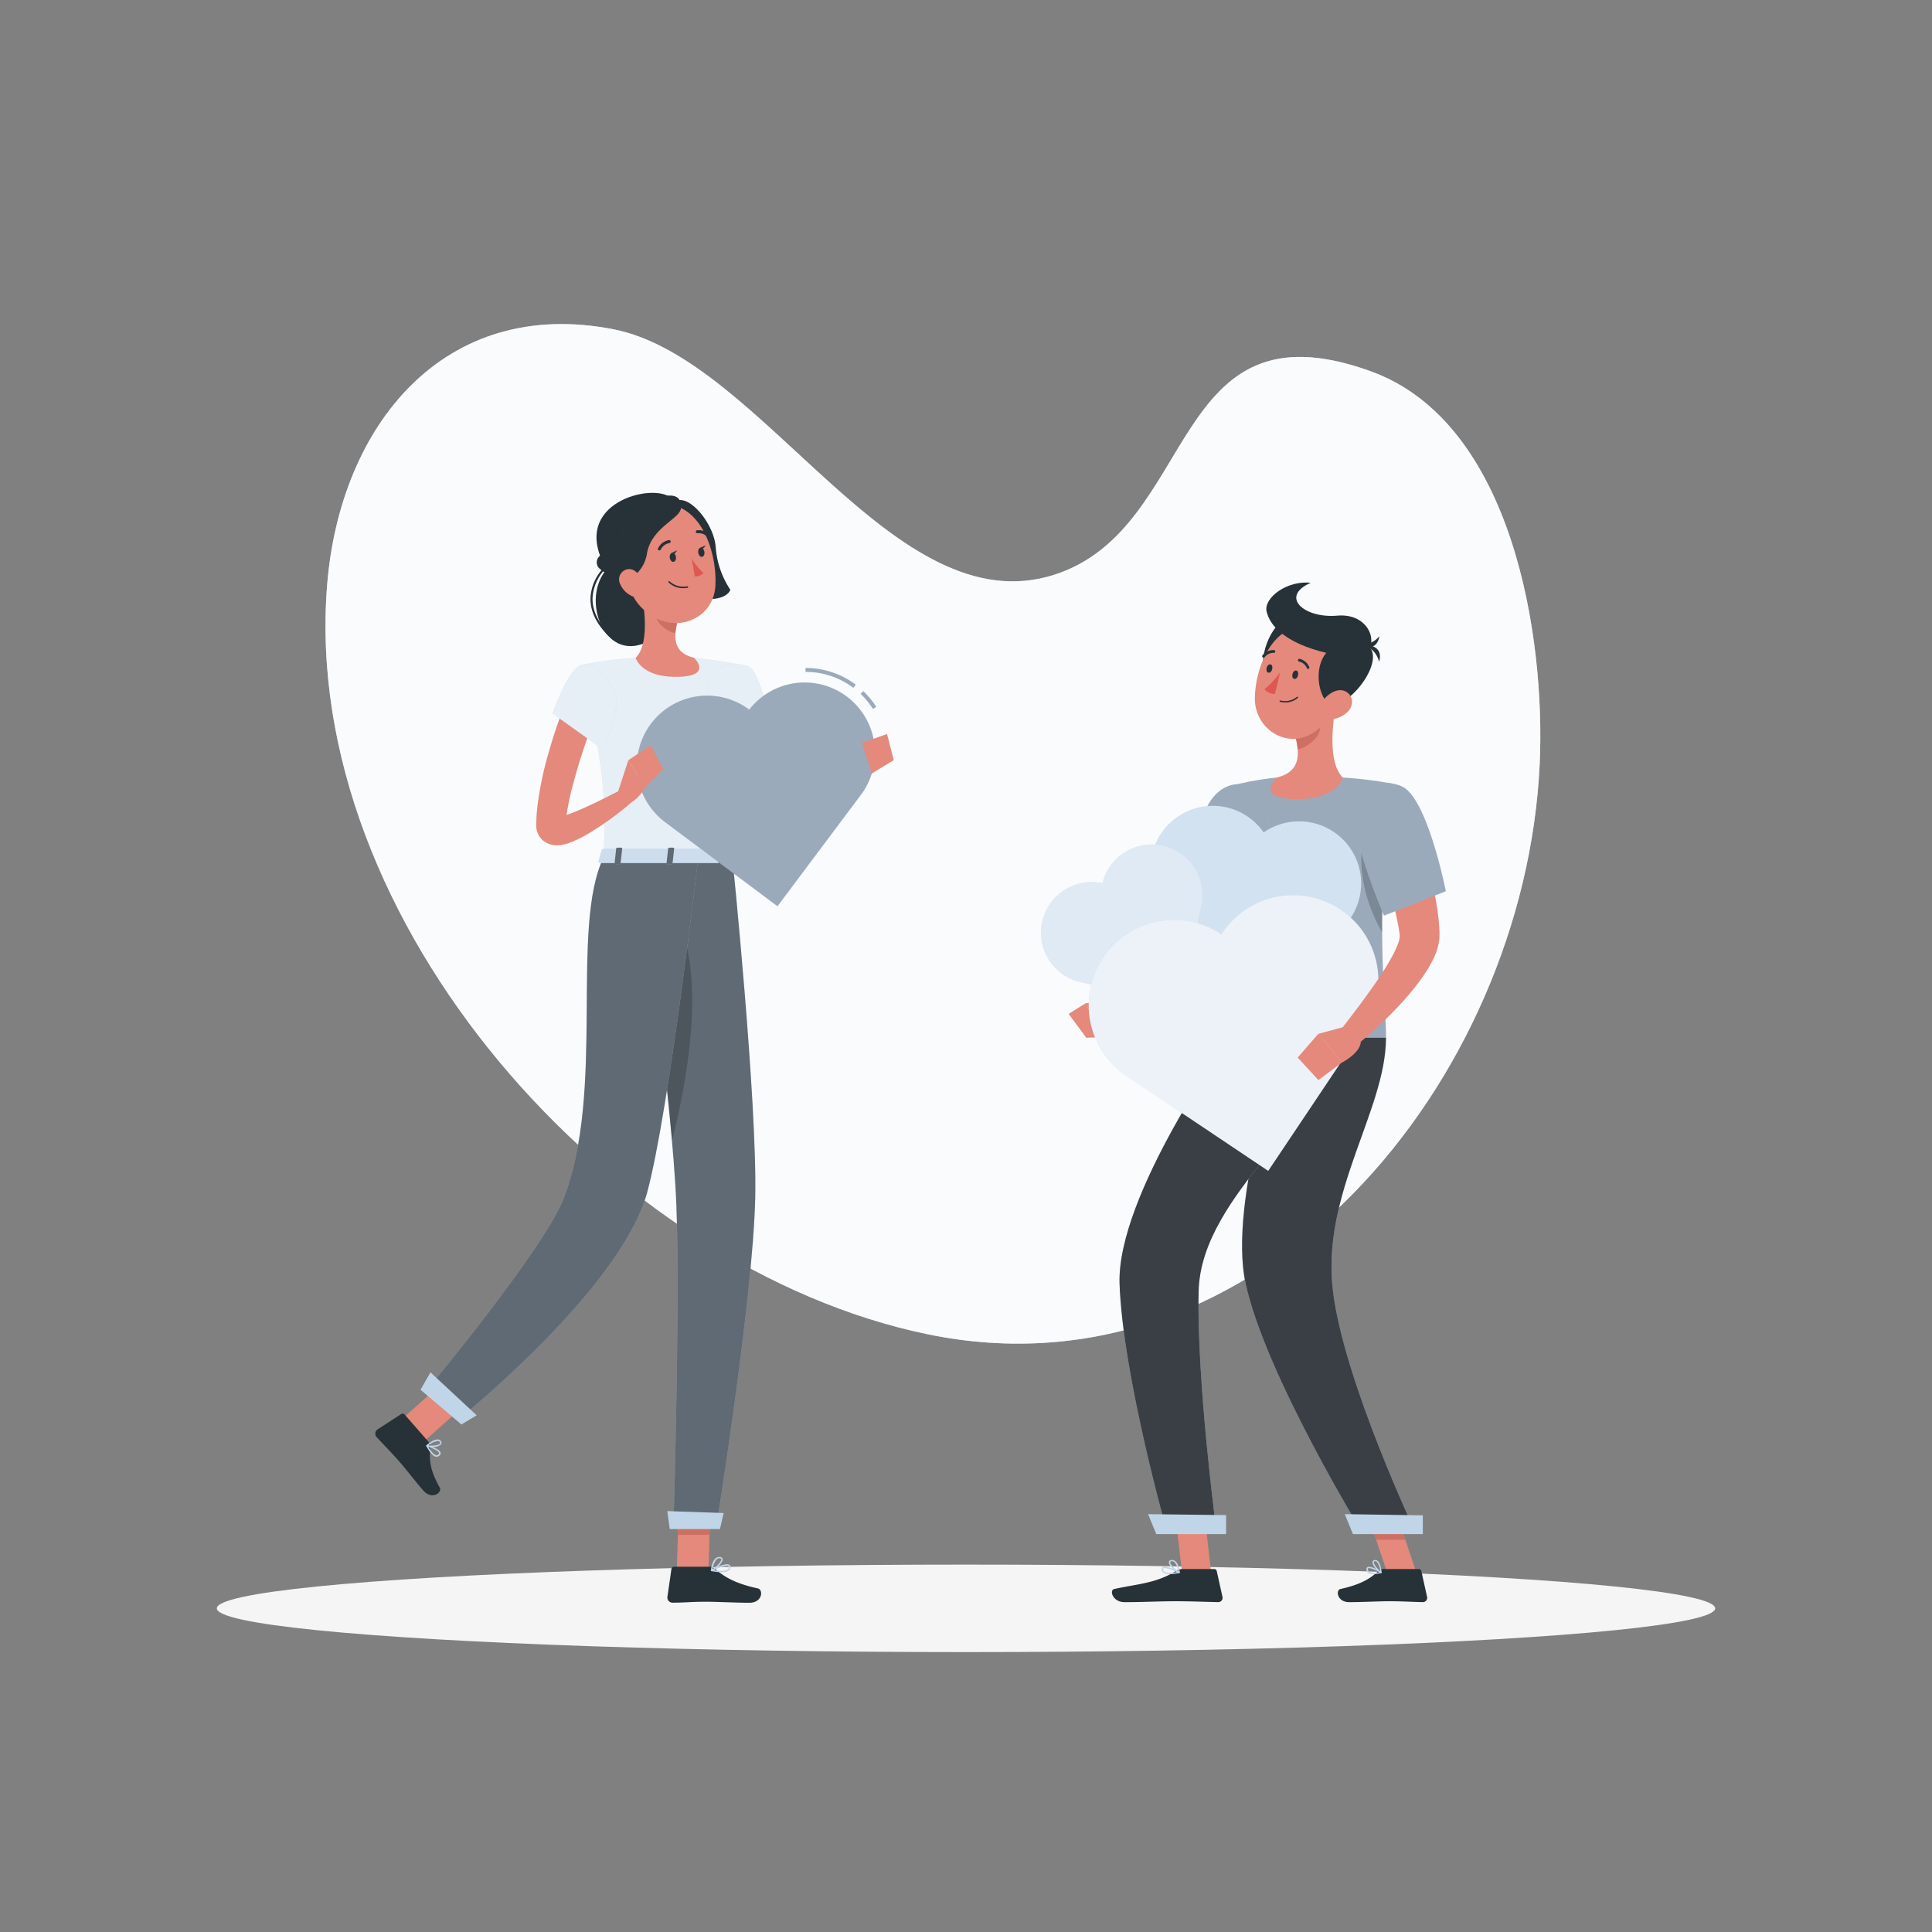 <svg xmlns="http://www.w3.org/2000/svg" viewBox="0 0 500 500"><rect x="0" y="0" width="500" height="500" fill="#808080" stroke="none"/><g id="freepik--background-simple--inject-33"><path d="M273,148.7c-41.81,13.58-75.42-55.88-114.23-63.48C115,76.65,87.92,110,84.65,151.57c-6.86,87,73.78,176.8,155.32,193.71,86.48,17.94,154.62-65.83,158.49-147.38,1.56-32.89-6.89-88.5-43.7-101.81C302.23,77.09,310.32,136.56,273,148.7Z" style="fill:#C1D5E9"></path><path d="M273,148.7c-41.81,13.58-75.42-55.88-114.23-63.48C115,76.65,87.92,110,84.65,151.57c-6.86,87,73.78,176.8,155.32,193.71,86.48,17.94,154.62-65.83,158.49-147.38,1.56-32.89-6.89-88.5-43.7-101.81C302.23,77.09,310.32,136.56,273,148.7Z" style="fill:#fff;opacity:0.9"></path></g><g id="freepik--Shadow--inject-33"><ellipse cx="250" cy="416.24" rx="193.89" ry="11.32" style="fill:#f5f5f5"></ellipse></g><g id="freepik--character-2--inject-33"><path d="M325.25,212.28c-.75,5.84-1.57,11.71-2.44,17.55l-2.61,17.76a15.33,15.33,0,0,1-2.53,6,19.57,19.57,0,0,1-4.13,4.23,31.9,31.9,0,0,1-9.18,4.64,55.55,55.55,0,0,1-9.27,2.18c-1.55.24-3.09.4-4.64.53s-3.05.21-4.7.21l-.51-5.64c2.69-.62,5.54-1.34,8.21-2.23a60.36,60.36,0,0,0,7.74-3,25.52,25.52,0,0,0,6.29-4,9.73,9.73,0,0,0,1.87-2.31A5.62,5.62,0,0,0,310,246l.29-4.21c.1-1.5.24-3,.37-4.48q.39-4.47.89-8.91c.65-5.94,1.42-11.83,2.35-17.74Z" style="fill:#e4897b"></path><path d="M318.78,203.33s-8.9,22.78-.45,65.21h40.36c.27-6.2-3.62-36.41,2.36-65.6a104.35,104.35,0,0,0-13.51-1.7,146.34,146.34,0,0,0-17.15,0A75.28,75.28,0,0,0,318.78,203.33Z" style="fill:#C1D5E9"></path><path d="M318.78,203.33s-8.9,22.78-.45,65.21h40.36c.27-6.2-3.62-36.41,2.36-65.6a104.35,104.35,0,0,0-13.51-1.7,146.34,146.34,0,0,0-17.15,0A75.28,75.28,0,0,0,318.78,203.33Z" style="opacity:0.2"></path><path d="M327.74,208.49c2.54,6.75-3.55,29.38-3.55,29.38l-16.76-8.38s.79-11.28,4.63-20S325,201.09,327.74,208.49Z" style="fill:#C1D5E9"></path><path d="M327.74,208.49c2.54,6.75-3.55,29.38-3.55,29.38l-16.76-8.38s.79-11.28,4.63-20S325,201.09,327.74,208.49Z" style="opacity:0.2"></path><polygon points="366.54 406.94 358.99 406.94 353.11 389.47 360.66 389.47 366.54 406.94" style="fill:#e4897b"></polygon><polygon points="303.9 389.47 304.93 398.48 312.48 398.48 311.44 389.47 303.9 389.47" style="fill:#ce6f64"></polygon><polygon points="360.66 389.47 353.11 389.47 356.15 398.48 363.69 398.48 360.66 389.47" style="fill:#ce6f64"></polygon><path d="M332.65,268.54s-15,42-10.29,63.61c5.14,23.65,30.24,64.58,30.24,64.58h13.82s-18.49-39-21.43-62.43c-3.19-25.42,13.7-46.86,13.7-65.76Z" style="fill:#C1D5E9"></path><path d="M332.65,268.54s-15,42-10.29,63.61c5.14,23.65,30.24,64.58,30.24,64.58h13.82s-18.49-39-21.43-62.43c-3.19-25.42,13.7-46.86,13.7-65.76Z" style="opacity:0.7"></path><polygon points="313.44 406.94 305.9 406.94 303.89 389.47 311.44 389.47 313.44 406.94" style="fill:#e4897b"></polygon><path d="M318.33,268.54s-29.41,40.77-28.59,63.77c.85,23.93,12.36,64.42,12.36,64.42h12.78s-5.23-39.09-4.67-62.59c.62-25.62,34.65-45.84,34.65-65.6Z" style="fill:#C1D5E9"></path><path d="M318.33,268.54s-29.41,40.77-28.59,63.77c.85,23.93,12.36,64.42,12.36,64.42h12.78s-5.23-39.09-4.67-62.59c.62-25.62,34.65-45.84,34.65-65.6Z" style="opacity:0.7"></path><path d="M358,406.06h9.2a.65.65,0,0,1,.64.52l1.49,6.7a1.11,1.11,0,0,1-1.1,1.35c-3-.05-5.12-.23-8.85-.23-2.29,0-7,.24-10.18.24s-3.58-3.13-2.28-3.41c5.81-1.28,8-3,9.86-4.7A1.82,1.82,0,0,1,358,406.06Z" style="fill:#263238"></path><path d="M306,406.06h8.24a.67.67,0,0,1,.65.52l1.49,6.7a1.11,1.11,0,0,1-1.09,1.35c-3-.05-7.27-.23-11-.23-4.37,0-8.14.24-13.26.24-3.1,0-4-3.13-2.66-3.41,5.9-1.3,10.72-1.43,15.82-4.58A3.48,3.48,0,0,1,306,406.06Z" style="fill:#263238"></path><path d="M289.25,259.05l-8.23.55,3.85,8.83a7.24,7.24,0,0,0,6.77-5.29Z" style="fill:#e4897b"></path><polygon points="276.57 262.39 281.14 268.57 284.87 268.43 281.02 259.6 276.57 262.39" style="fill:#e4897b"></polygon><path d="M352.82,216.89c1.32-6.66,3.89-5.51,6.32-2.23a210.05,210.05,0,0,0-1.44,26.61C356,238.45,350.62,228.05,352.82,216.89Z" style="opacity:0.2"></path><path d="M345.84,181.92c-1.08,5.52-2.16,15.63,1.7,19.32,0,0-1.51,5.59-11.77,5.59-11.27,0-5.38-5.59-5.38-5.59,6.15-1.47,6-6,4.92-10.33Z" style="fill:#e4897b"></path><path d="M341.55,185.59l-6.24,5.32a17.15,17.15,0,0,1,.53,3c2.35-.34,5.58-2.92,5.83-5.38A8.17,8.17,0,0,0,341.55,185.59Z" style="fill:#ce6f64"></path><path d="M332.45,160.73c-3.93.93-8.07,12.35-3.79,15.5S339.88,159,332.45,160.73Z" style="fill:#263238"></path><path d="M347.44,175.4c-2.19,7.16-3.11,11.46-7.68,14.31-6.86,4.29-15-1.19-15-8.86,0-6.91,3.59-17.45,11.4-18.64A10.21,10.21,0,0,1,347.44,175.4Z" style="fill:#e4897b"></path><path d="M345.22,182.4c-4.21.66-7.53-15,3.53-16.21C362.16,164.67,352,181.34,345.22,182.4Z" style="fill:#263238"></path><path d="M350.56,169.91c-5.29.1-20.76-3.07-22.76-11.65-.82-3.52,5.27-8.12,11.41-7.43-8.11,3.56-1.74,9.25,6.86,8.5C355.9,158.46,357.7,169.78,350.56,169.91Z" style="fill:#263238"></path><path d="M352.91,166.92s5.34-.39,4,4.37A6,6,0,0,0,352.91,166.92Z" style="fill:#263238"></path><path d="M351.48,166.75s4.59,2.77,5.52-2.1A6.06,6.06,0,0,1,351.48,166.75Z" style="fill:#263238"></path><path d="M348.8,184.2a7.14,7.14,0,0,1-5.05,2c-2.49-.05-3-2.45-1.73-4.43,1.16-1.78,3.86-3.91,6.07-2.9S350.43,182.57,348.8,184.2Z" style="fill:#e4897b"></path><polygon points="350.15 397.03 368.22 397.03 368.22 392.17 348.02 391.86 350.15 397.03" style="fill:#C1D5E9"></polygon><polygon points="299.25 397.03 317.31 397.03 317.31 392.11 297.12 391.86 299.25 397.03" style="fill:#C1D5E9"></polygon><path d="M335.93,174.79c-.14.59-.57,1-1,.9s-.58-.65-.44-1.24.57-1,1-.9S336.07,174.2,335.93,174.79Z" style="fill:#263238"></path><path d="M329.24,173.18c-.14.6-.57,1-1,.91s-.58-.65-.44-1.24.57-1,1-.91S329.38,172.59,329.24,173.18Z" style="fill:#263238"></path><path d="M331.3,174a21.78,21.78,0,0,1-4.05,4.38,3.51,3.51,0,0,0,2.7,1.21Z" style="fill:#de5753"></path><path d="M332.63,181.79a5.89,5.89,0,0,1-1.34-.16.19.19,0,0,1-.14-.22.18.18,0,0,1,.22-.13,4.8,4.8,0,0,0,4.26-.92.18.18,0,0,1,.25.26A4.93,4.93,0,0,1,332.63,181.79Z" style="fill:#263238"></path><path d="M338.54,173.13a.37.37,0,0,1-.32-.22,2.84,2.84,0,0,0-2-1.69.35.35,0,0,1-.29-.41.36.36,0,0,1,.41-.3,3.53,3.53,0,0,1,2.48,2.11.36.36,0,0,1-.18.48A.4.4,0,0,1,338.54,173.13Z" style="fill:#263238"></path><path d="M327,170.19a.34.34,0,0,1-.23-.08.36.36,0,0,1-.05-.5,3.54,3.54,0,0,1,3-1.36.36.36,0,0,1,.31.4.35.35,0,0,1-.39.31,2.84,2.84,0,0,0-2.34,1.1A.34.34,0,0,1,327,170.19Z" style="fill:#263238"></path><path d="M355.49,407.38A2.32,2.32,0,0,1,354,407a1.08,1.08,0,0,1-.37-.95.56.56,0,0,1,.3-.5c.83-.43,3.27,1.06,3.55,1.24a.18.18,0,0,1,.08.18.18.18,0,0,1-.14.14A8.6,8.6,0,0,1,355.49,407.38Zm-1.12-1.56a.41.41,0,0,0-.23.05.21.21,0,0,0-.12.2.72.72,0,0,0,.25.65,3.58,3.58,0,0,0,2.67.14A7.23,7.23,0,0,0,354.37,405.82Z" style="fill:#C1D5E9"></path><path d="M357.42,407.12a.11.11,0,0,1-.08,0c-.79-.42-2.29-2.07-2.13-2.91a.56.56,0,0,1,.56-.47,1,1,0,0,1,.77.23c.87.71,1,2.89,1.06,3a.21.21,0,0,1-.08.17A.17.17,0,0,1,357.42,407.12Zm-1.52-3.06h-.08c-.24,0-.25.14-.26.18-.1.5.86,1.75,1.64,2.34a4.34,4.34,0,0,0-.89-2.37A.65.65,0,0,0,355.9,404.06Z" style="fill:#C1D5E9"></path><path d="M302.82,407.38a2.88,2.88,0,0,1-1.84-.46,1,1,0,0,1-.33-.87.6.6,0,0,1,.29-.48c.92-.51,3.95,1,4.3,1.21a.18.18,0,0,1,.09.18.17.17,0,0,1-.14.15A12.58,12.58,0,0,1,302.82,407.38Zm-1.37-1.56a.62.62,0,0,0-.33.07.22.22,0,0,0-.12.19.68.68,0,0,0,.22.57c.47.41,1.71.48,3.37.21A9.72,9.72,0,0,0,301.45,405.82Z" style="fill:#C1D5E9"></path><path d="M305.15,407.12l-.07,0c-.91-.41-2.71-2-2.58-2.89,0-.2.18-.45.67-.5a1.28,1.28,0,0,1,1,.3c1,.79,1.16,2.82,1.17,2.91a.16.16,0,0,1-.07.16A.21.21,0,0,1,305.15,407.12Zm-1.84-3.06h-.1c-.33,0-.35.16-.35.2-.09.52,1.14,1.8,2.07,2.36a4.22,4.22,0,0,0-1-2.33A.92.92,0,0,0,303.31,404.06Z" style="fill:#C1D5E9"></path><path d="M304.69,211.45a16,16,0,0,1,22.34,4,16.05,16.05,0,1,1,18.35,26.34L319,260.14l-18.34-26.35A16,16,0,0,1,304.69,211.45Z" style="fill:#C1D5E9"></path><path d="M304.69,211.45a16,16,0,0,1,22.34,4,16.05,16.05,0,1,1,18.35,26.34L319,260.14l-18.34-26.35A16,16,0,0,1,304.69,211.45Z" style="fill:#fff;opacity:0.3"></path><path d="M269.72,238.58a13.12,13.12,0,0,1,15.61-10,13.11,13.11,0,0,1,25.61,5.59l-5.59,25.61-25.61-5.59A13.11,13.11,0,0,1,269.72,238.58Z" style="fill:#C1D5E9"></path><path d="M269.72,238.58a13.12,13.12,0,0,1,15.61-10,13.11,13.11,0,0,1,25.61,5.59l-5.59,25.61-25.61-5.59A13.11,13.11,0,0,1,269.72,238.58Z" style="fill:#fff;opacity:0.5"></path><path d="M285.51,247.87a22.06,22.06,0,0,1,30.59-6.06,22.06,22.06,0,1,1,36.65,24.55L328.21,303l-36.65-24.55A22,22,0,0,1,285.51,247.87Z" style="fill:#C1D5E9"></path><path d="M285.51,247.87a22.06,22.06,0,0,1,30.59-6.06,22.06,22.06,0,1,1,36.65,24.55L328.21,303l-36.65-24.55A22,22,0,0,1,285.51,247.87Z" style="fill:#fff;opacity:0.7"></path><path d="M363.92,208.81c.66,1.4,1.2,2.64,1.72,4s1,2.62,1.52,4c1,2.65,1.83,5.34,2.58,8.09a85.18,85.18,0,0,1,1.91,8.39l.36,2.15.26,2.19c.1.73.14,1.48.19,2.22l.08,1.12,0,.28,0,.46c0,.36,0,.67,0,1a15.52,15.52,0,0,1-1.68,5.63,34.12,34.12,0,0,1-2.4,4.07,64.85,64.85,0,0,1-5.41,6.78,108.38,108.38,0,0,1-12.2,11.48l-4-4c3.27-4.17,6.52-8.48,9.47-12.76a73.2,73.2,0,0,0,4-6.46,24.84,24.84,0,0,0,1.44-3.1,6.09,6.09,0,0,0,.5-2.15s0-.05,0,0,0,.06,0,0l0-.23-.14-.9c-.09-.61-.17-1.2-.31-1.82l-.36-1.82-.43-1.84c-.6-2.45-1.3-4.91-2.09-7.36s-1.65-4.9-2.56-7.34c-.44-1.22-.91-2.43-1.39-3.64l-1.43-3.52Z" style="fill:#e4897b"></path><path d="M362.62,203.44c6.73,2.59,11.56,27.21,11.56,27.21l-16,6.31s-5.37-12.37-7.17-21.52C349.08,205.81,355,200.5,362.62,203.44Z" style="fill:#C1D5E9"></path><path d="M362.62,203.44c6.73,2.59,11.56,27.21,11.56,27.21l-16,6.31s-5.37-12.37-7.17-21.52C349.08,205.81,355,200.5,362.62,203.44Z" style="opacity:0.2"></path><path d="M348.6,265.55l-7.4,2,6.13,7.43s5.93-3.07,4.65-6.4Z" style="fill:#e4897b"></path><polygon points="335.84 273.7 341.2 279.52 347.33 274.95 341.2 267.52 335.84 273.7" style="fill:#e4897b"></polygon></g><g id="freepik--Character--inject-33"><path d="M193.44,172.37s3.91,1.37-3.92,49.48h-33.3c.56-13.55.58-21.91-5.9-49.72a97.74,97.74,0,0,1,14.14-1.86,105.85,105.85,0,0,1,15.12,0C186.08,170.86,193.44,172.37,193.44,172.37Z" style="fill:#C1D5E9"></path><path d="M193.44,172.37s3.91,1.37-3.92,49.48h-33.3c.56-13.55.58-21.91-5.9-49.72a97.74,97.74,0,0,1,14.14-1.86,105.85,105.85,0,0,1,15.12,0C186.08,170.86,193.44,172.37,193.44,172.37Z" style="fill:#fff;opacity:0.6"></path><path d="M218.73,199.78c-1.77,1.67-3.62,3.35-5.47,4.95s-3.74,3.14-5.64,4.5a29.71,29.71,0,0,1-2.86,1.83,10.54,10.54,0,0,1-2.26,1l-.13-.34-.62-1.65a97.31,97.31,0,0,1-3.65-13.89c-.48-2.38-.81-4.79-1.17-7.19s-.62-4.88-.83-7.16l-8.37.53c.16,2.73.48,5.22.83,7.82s.84,5.11,1.39,7.66a85.74,85.74,0,0,0,4.6,15l.83,1.84.2.45.11.23a3,3,0,0,0,.14.3,7.61,7.61,0,0,0,1.07,1.61,6.35,6.35,0,0,0,1.79,1.42,6.46,6.46,0,0,0,2.14.67,8,8,0,0,0,3.37-.36,15.94,15.94,0,0,0,4.25-2.2,34.26,34.26,0,0,0,3.23-2.6,73.76,73.76,0,0,0,10.22-11.79Z" style="fill:#e4897b"></path><path d="M193.44,172.37c3.38.86,5.74,14.76,5.74,14.76l-9.31,6.33s-8.93-14-6.33-17.74C186.25,171.85,188.51,171.11,193.44,172.37Z" style="fill:#C1D5E9"></path><path d="M193.44,172.37c3.38.86,5.74,14.76,5.74,14.76l-9.31,6.33s-8.93-14-6.33-17.74C186.25,171.85,188.51,171.11,193.44,172.37Z" style="fill:#fff;opacity:0.6"></path><polygon points="175.16 406.42 183.36 406.42 183.91 387.43 175.71 387.43 175.16 406.42" style="fill:#e4897b"></polygon><path d="M183.64,405.47h-9.21a.65.65,0,0,0-.66.56l-1.05,7.28a1.33,1.33,0,0,0,1.32,1.46c3.21,0,4.76-.24,8.81-.24,2.49,0,7.64.26,11.09.26s3.62-3.41,2.19-3.71c-6.43-1.39-9-3.29-11.12-5.11A2.12,2.12,0,0,0,183.64,405.47Z" style="fill:#263238"></path><polygon points="183.9 387.43 183.62 397.22 175.42 397.22 175.7 387.43 183.9 387.43" style="fill:#ce6f64"></polygon><polygon points="117.11 355.57 123.36 360.88 115.98 367.46 109.73 362.15 117.11 355.57" style="fill:#ce6f64"></polygon><path d="M186.72,406.9a14.59,14.59,0,0,1-2.58-.29.21.21,0,0,1-.16-.17.2.2,0,0,1,.1-.2c.37-.19,3.64-1.86,4.65-1.31a.67.67,0,0,1,.33.52,1.09,1.09,0,0,1-.35.94A3.1,3.1,0,0,1,186.72,406.9Zm-1.94-.57c1.82.3,3.17.22,3.67-.22a.73.73,0,0,0,.22-.63.25.25,0,0,0-.13-.21C188,405,186.12,405.68,184.78,406.33Z" style="fill:#C1D5E9"></path><path d="M184.17,406.61a.17.17,0,0,1-.11,0,.21.21,0,0,1-.08-.17c0-.09.2-2.3,1.23-3.16a1.41,1.41,0,0,1,1.07-.33c.54,0,.7.32.73.54.15.93-1.78,2.7-2.76,3.14Zm2-3.32a1,1,0,0,0-.67.25,4.52,4.52,0,0,0-1.05,2.53c1-.61,2.31-2,2.22-2.55,0,0,0-.19-.39-.23Z" style="fill:#C1D5E9"></path><path d="M189.52,221.85S196,285,195.45,310c-.56,26-10.09,85.32-10.09,85.32H174.28s1.75-57.8.77-83.34c-1.07-27.84-9.91-90.14-9.91-90.14Z" style="fill:#C1D5E9"></path><path d="M189.52,221.85S196,285,195.45,310c-.56,26-10.09,85.32-10.09,85.32H174.28s1.75-57.8.77-83.34c-1.07-27.84-9.91-90.14-9.91-90.14Z" style="opacity:0.5"></path><path d="M218.64,199.26l4.43-7,2.51,7.95s-3.63,3.81-6.92,2.9Z" style="fill:#e4897b"></path><polygon points="102.81 368.33 109.06 373.64 123.36 360.88 117.11 355.57 102.81 368.33" style="fill:#e4897b"></polygon><path d="M110.77,373l-6.06-6.93a.64.64,0,0,0-.85-.13l-6.18,4a1.32,1.32,0,0,0-.23,1.95c2.15,2.38,3.31,3.42,6,6.47,1.64,1.88,3.84,4.79,6.1,7.38s5,.49,4.24-.79c-3.19-5.75-2.42-7.77-2.48-10.59A2.12,2.12,0,0,0,110.77,373Z" style="fill:#263238"></path><path d="M157.06,147.27c-7,7.79-.51,25.31,11.39,18.35S169.89,152,169.89,152Z" style="fill:#263238"></path><path d="M157.64,164.64a.25.25,0,0,1-.18-.08c-3.16-3.14-4.72-6.44-4.64-9.8a12.11,12.11,0,0,1,3.67-8.09.25.25,0,0,1,.36,0,.25.25,0,0,1,0,.36,11.8,11.8,0,0,0-3.5,7.73c-.08,3.21,1.43,6.38,4.48,9.42a.25.25,0,0,1,0,.36A.25.25,0,0,1,157.64,164.64Z" style="fill:#263238"></path><path d="M173.25,132.09c-.82,2.67,5.32,7.47,3.8,14.23-.81,3.61.72,7,2.43,8s8.21,1.42,9.54-1.67a23,23,0,0,1-3.8-11.09C184.65,134.21,175.52,124.7,173.25,132.09Z" style="fill:#263238"></path><path d="M174.13,129.46c-2.86-5-26.27-.4-18,16.25S174.13,129.46,174.13,129.46Z" style="fill:#263238"></path><path d="M166,153.24c.95,4.87,1.91,13.78-1.5,17,0,0,1.33,4.93,10.37,4.93,9.94,0,4.75-4.93,4.75-4.93-5.42-1.3-5.28-5.32-4.34-9.1Z" style="fill:#e4897b"></path><path d="M169.74,156.47l5.5,4.69a15,15,0,0,0-.47,2.69c-2.07-.3-4.92-2.58-5.14-4.75A7.48,7.48,0,0,1,169.74,156.47Z" style="fill:#ce6f64"></path><path d="M160.83,144.32c1.91,7.91,2.55,11.3,7.31,14.69,7.17,5.09,16.47,1,17-7.3.45-7.49-2.75-19.17-11.14-21A11.09,11.09,0,0,0,160.83,144.32Z" style="fill:#e4897b"></path><polygon points="173.32 395.72 186.32 395.72 187.28 391.57 172.71 391.07 173.32 395.72" style="fill:#C1D5E9"></polygon><path d="M175.16,237.56c8.18,16.46,1.64,46.47-1.25,57.63-1.48-16.77-4-37.26-5.93-52.32C169.22,234.35,171.39,230,175.16,237.56Z" style="opacity:0.2"></path><path d="M173.35,144.4c.12.65.56,1.12,1,1s.68-.67.57-1.32-.56-1.12-1-1S173.24,143.75,173.35,144.4Z" style="fill:#263238"></path><path d="M180.72,143.1c.11.65.55,1.12,1,1s.68-.66.57-1.31-.56-1.12-1-1.05S180.6,142.45,180.72,143.1Z" style="fill:#263238"></path><path d="M181.1,141.85l1.48-.72S182,142.49,181.1,141.85Z" style="fill:#263238"></path><path d="M179,144.56a17.62,17.62,0,0,0,3.06,3.75,2.88,2.88,0,0,1-2.25.85Z" style="fill:#de5753"></path><path d="M176.84,152.22a5.41,5.41,0,0,1-3.81-1.48.2.2,0,0,1,0-.28.19.19,0,0,1,.27,0,5.24,5.24,0,0,0,4.57,1.27.2.2,0,0,1,.22.16.2.2,0,0,1-.16.23A7.29,7.29,0,0,1,176.84,152.22Z" style="fill:#263238"></path><path d="M176.23,131.52c-.23,2.78-7.72,5-8.81,11.81-.58,3.64-3.28,6.27-5.22,6.53A11,11,0,0,1,155,147a2.18,2.18,0,0,1,.4-3.26c2.74-1.92,5.64-4.26,6.18-7.88C162.24,131.61,176.87,123.81,176.23,131.52Z" style="fill:#263238"></path><path d="M160.49,151.13a6,6,0,0,0,3.22,3.2c1.94.78,3.13-.89,2.79-2.84-.32-1.75-1.7-4.26-3.73-4.21A2.67,2.67,0,0,0,160.49,151.13Z" style="fill:#e4897b"></path><path d="M170.65,142.43a.58.58,0,0,1-.18,0,.41.41,0,0,1-.17-.53,3.87,3.87,0,0,1,2.84-2.13.39.39,0,0,1,.08.78,3.06,3.06,0,0,0-2.23,1.71A.38.38,0,0,1,170.65,142.43Z" style="fill:#263238"></path><path d="M183.39,139.12a.38.38,0,0,1-.28-.12,3.09,3.09,0,0,0-2.63-1,.39.39,0,0,1-.14-.76,3.82,3.82,0,0,1,3.33,1.23.39.39,0,0,1,0,.55A.41.41,0,0,1,183.39,139.12Z" style="fill:#263238"></path><path d="M161,204.28c-4,2-8.12,4.16-12.13,5.79-.76.32-1.52.59-2.25.83.08-.47.15-.94.23-1.41.38-2.12.84-4.25,1.42-6.38s1.17-4.28,1.83-6.41c1.36-4.23,2.86-8.55,4.43-12.64l-7.76-3.17a129.76,129.76,0,0,0-4.65,13.41,91.74,91.74,0,0,0-3,14c-.12,1.23-.27,2.45-.3,3.73l-.05.94a7.25,7.25,0,0,0,.15,1.89,5.38,5.38,0,0,0,.62,1.49,4.93,4.93,0,0,0,1.25,1.36,5.22,5.22,0,0,0,2.6,1,7,7,0,0,0,1.69,0,11.68,11.68,0,0,0,1.27-.27,15.65,15.65,0,0,0,2-.71,30.26,30.26,0,0,0,3.42-1.7,78.27,78.27,0,0,0,11.57-8.3Z" style="fill:#e4897b"></path><path d="M113,377h-.12c-1-.11-2-1.75-2.55-2.71a.2.2,0,0,1,0-.22.19.19,0,0,1,.2-.06c.33.09,3.17.91,3.48,1.91a.67.67,0,0,1-.16.65A1.16,1.16,0,0,1,113,377Zm-2.1-2.49c.72,1.26,1.47,2,2,2.1a.76.76,0,0,0,.66-.31.28.28,0,0,0,.07-.28C113.5,375.45,112,374.83,110.91,374.47Z" style="fill:#C1D5E9"></path><path d="M111.81,374.5a4.58,4.58,0,0,1-1.37-.17.2.2,0,0,1-.12-.15.19.19,0,0,1,.06-.18c.08-.07,1.88-1.6,3-1.46a1,1,0,0,1,.74.45.69.69,0,0,1,0,.85A3.38,3.38,0,0,1,111.81,374.5Zm-.88-.45c1,.18,2.59,0,2.94-.45.06-.07.11-.19,0-.39a.64.64,0,0,0-.47-.29A4.54,4.54,0,0,0,110.93,374.05Z" style="fill:#C1D5E9"></path><path d="M173.74,143.16l1.48-.73S174.63,143.79,173.74,143.16Z" style="fill:#263238"></path><path d="M180.73,221.85s-7.54,65.66-13.24,86.74c-6.76,25-48.77,58.7-48.77,58.7l-8.52-7.23s30.45-36.59,35.62-49.77c11-28.14,1.59-70.08,10.4-88.44Z" style="fill:#C1D5E9"></path><path d="M180.73,221.85s-7.54,65.66-13.24,86.74c-6.76,25-48.77,58.7-48.77,58.7l-8.52-7.23s30.45-36.59,35.62-49.77c11-28.14,1.59-70.08,10.4-88.44Z" style="opacity:0.5"></path><polygon points="108.84 359.67 119.41 368.65 123.36 366.28 111.4 355.16 108.84 359.67" style="fill:#C1D5E9"></polygon><path d="M155.73,219.9l-.86,3c-.11.23.16.46.55.46h34.27c.3,0,.55-.14.57-.33l.3-3c0-.21-.24-.38-.57-.38H156.27A.59.59,0,0,0,155.73,219.9Z" style="fill:#C1D5E9"></path><path d="M155.73,219.9l-.86,3c-.11.23.16.46.55.46h34.27c.3,0,.55-.14.57-.33l.3-3c0-.21-.24-.38-.57-.38H156.27A.59.59,0,0,0,155.73,219.9Z" style="fill:#fff;opacity:0.2"></path><path d="M160.25,223.67h-.9c-.18,0-.32-.1-.3-.21l.42-3.87c0-.12.17-.21.35-.21h.9c.18,0,.32.09.31.21l-.43,3.87C160.59,223.57,160.43,223.67,160.25,223.67Z" style="fill:#C1D5E9"></path><path d="M187.15,223.67h-.9c-.18,0-.32-.1-.31-.21l.43-3.87c0-.12.17-.21.35-.21h.9c.18,0,.31.09.3.21l-.42,3.87C187.49,223.57,187.33,223.67,187.15,223.67Z" style="fill:#C1D5E9"></path><path d="M173.7,223.67h-.9c-.18,0-.32-.1-.31-.21l.43-3.87c0-.12.17-.21.35-.21h.9c.18,0,.32.09.31.21l-.43,3.87C174,223.57,173.88,223.67,173.7,223.67Z" style="fill:#C1D5E9"></path><path d="M160.25,223.67h-.9c-.18,0-.32-.1-.3-.21l.42-3.87c0-.12.17-.21.35-.21h.9c.18,0,.32.09.31.21l-.43,3.87C160.59,223.57,160.43,223.67,160.25,223.67Z" style="opacity:0.5"></path><path d="M187.15,223.67h-.9c-.18,0-.32-.1-.31-.21l.43-3.87c0-.12.17-.21.35-.21h.9c.18,0,.31.09.3.21l-.42,3.87C187.49,223.57,187.33,223.67,187.15,223.67Z" style="opacity:0.5"></path><path d="M173.7,223.67h-.9c-.18,0-.32-.1-.31-.21l.43-3.87c0-.12.17-.21.35-.21h.9c.18,0,.32.09.31.21l-.43,3.87C174,223.57,173.88,223.67,173.7,223.67Z" style="opacity:0.5"></path><path d="M220.85,178a20.58,20.58,0,0,0-12.38-4.12v-1a21.47,21.47,0,0,1,13,4.32Z" style="fill:#C1D5E9"></path><path d="M225.93,183.48a21,21,0,0,0-3.2-3.9l.69-.72a21.92,21.92,0,0,1,3.36,4.08Z" style="fill:#C1D5E9"></path><path d="M220.85,178a20.58,20.58,0,0,0-12.38-4.12v-1a21.47,21.47,0,0,1,13,4.32Z" style="opacity:0.2"></path><path d="M225.93,183.48a21,21,0,0,0-3.2-3.9l.69-.72a21.92,21.92,0,0,1,3.36,4.08Z" style="opacity:0.2"></path><path d="M168.46,187.31a18.18,18.18,0,0,1,25.44-3.66A18.18,18.18,0,0,1,223,205.44l-21.79,29.1-29.1-21.78A18.18,18.18,0,0,1,168.46,187.31Z" style="fill:#C1D5E9"></path><path d="M168.46,187.31a18.18,18.18,0,0,1,25.44-3.66A18.18,18.18,0,0,1,223,205.44l-21.79,29.1-29.1-21.78A18.18,18.18,0,0,1,168.46,187.31Z" style="opacity:0.2"></path><polygon points="168.33 192.9 171.69 199.03 167 203.82 162.61 196.74 168.33 192.9" style="fill:#e4897b"></polygon><path d="M159.86,205.16l2.75-8.42,4.39,7.08s-2.58,4.59-6,4.52Z" style="fill:#e4897b"></path><path d="M150.32,172.13c-3.33,1-7.34,12.5-7.34,12.5l12.94,9.25s4.72-9.59,3.32-13.9C157.78,175.49,154.13,171,150.32,172.13Z" style="fill:#C1D5E9"></path><path d="M150.32,172.13c-3.33,1-7.34,12.5-7.34,12.5l12.94,9.25s4.72-9.59,3.32-13.9C157.78,175.49,154.13,171,150.32,172.13Z" style="fill:#fff;opacity:0.6"></path><polygon points="229.56 189.95 231.31 196.72 225.58 200.22 223.07 192.27 229.56 189.95" style="fill:#e4897b"></polygon></g></svg>